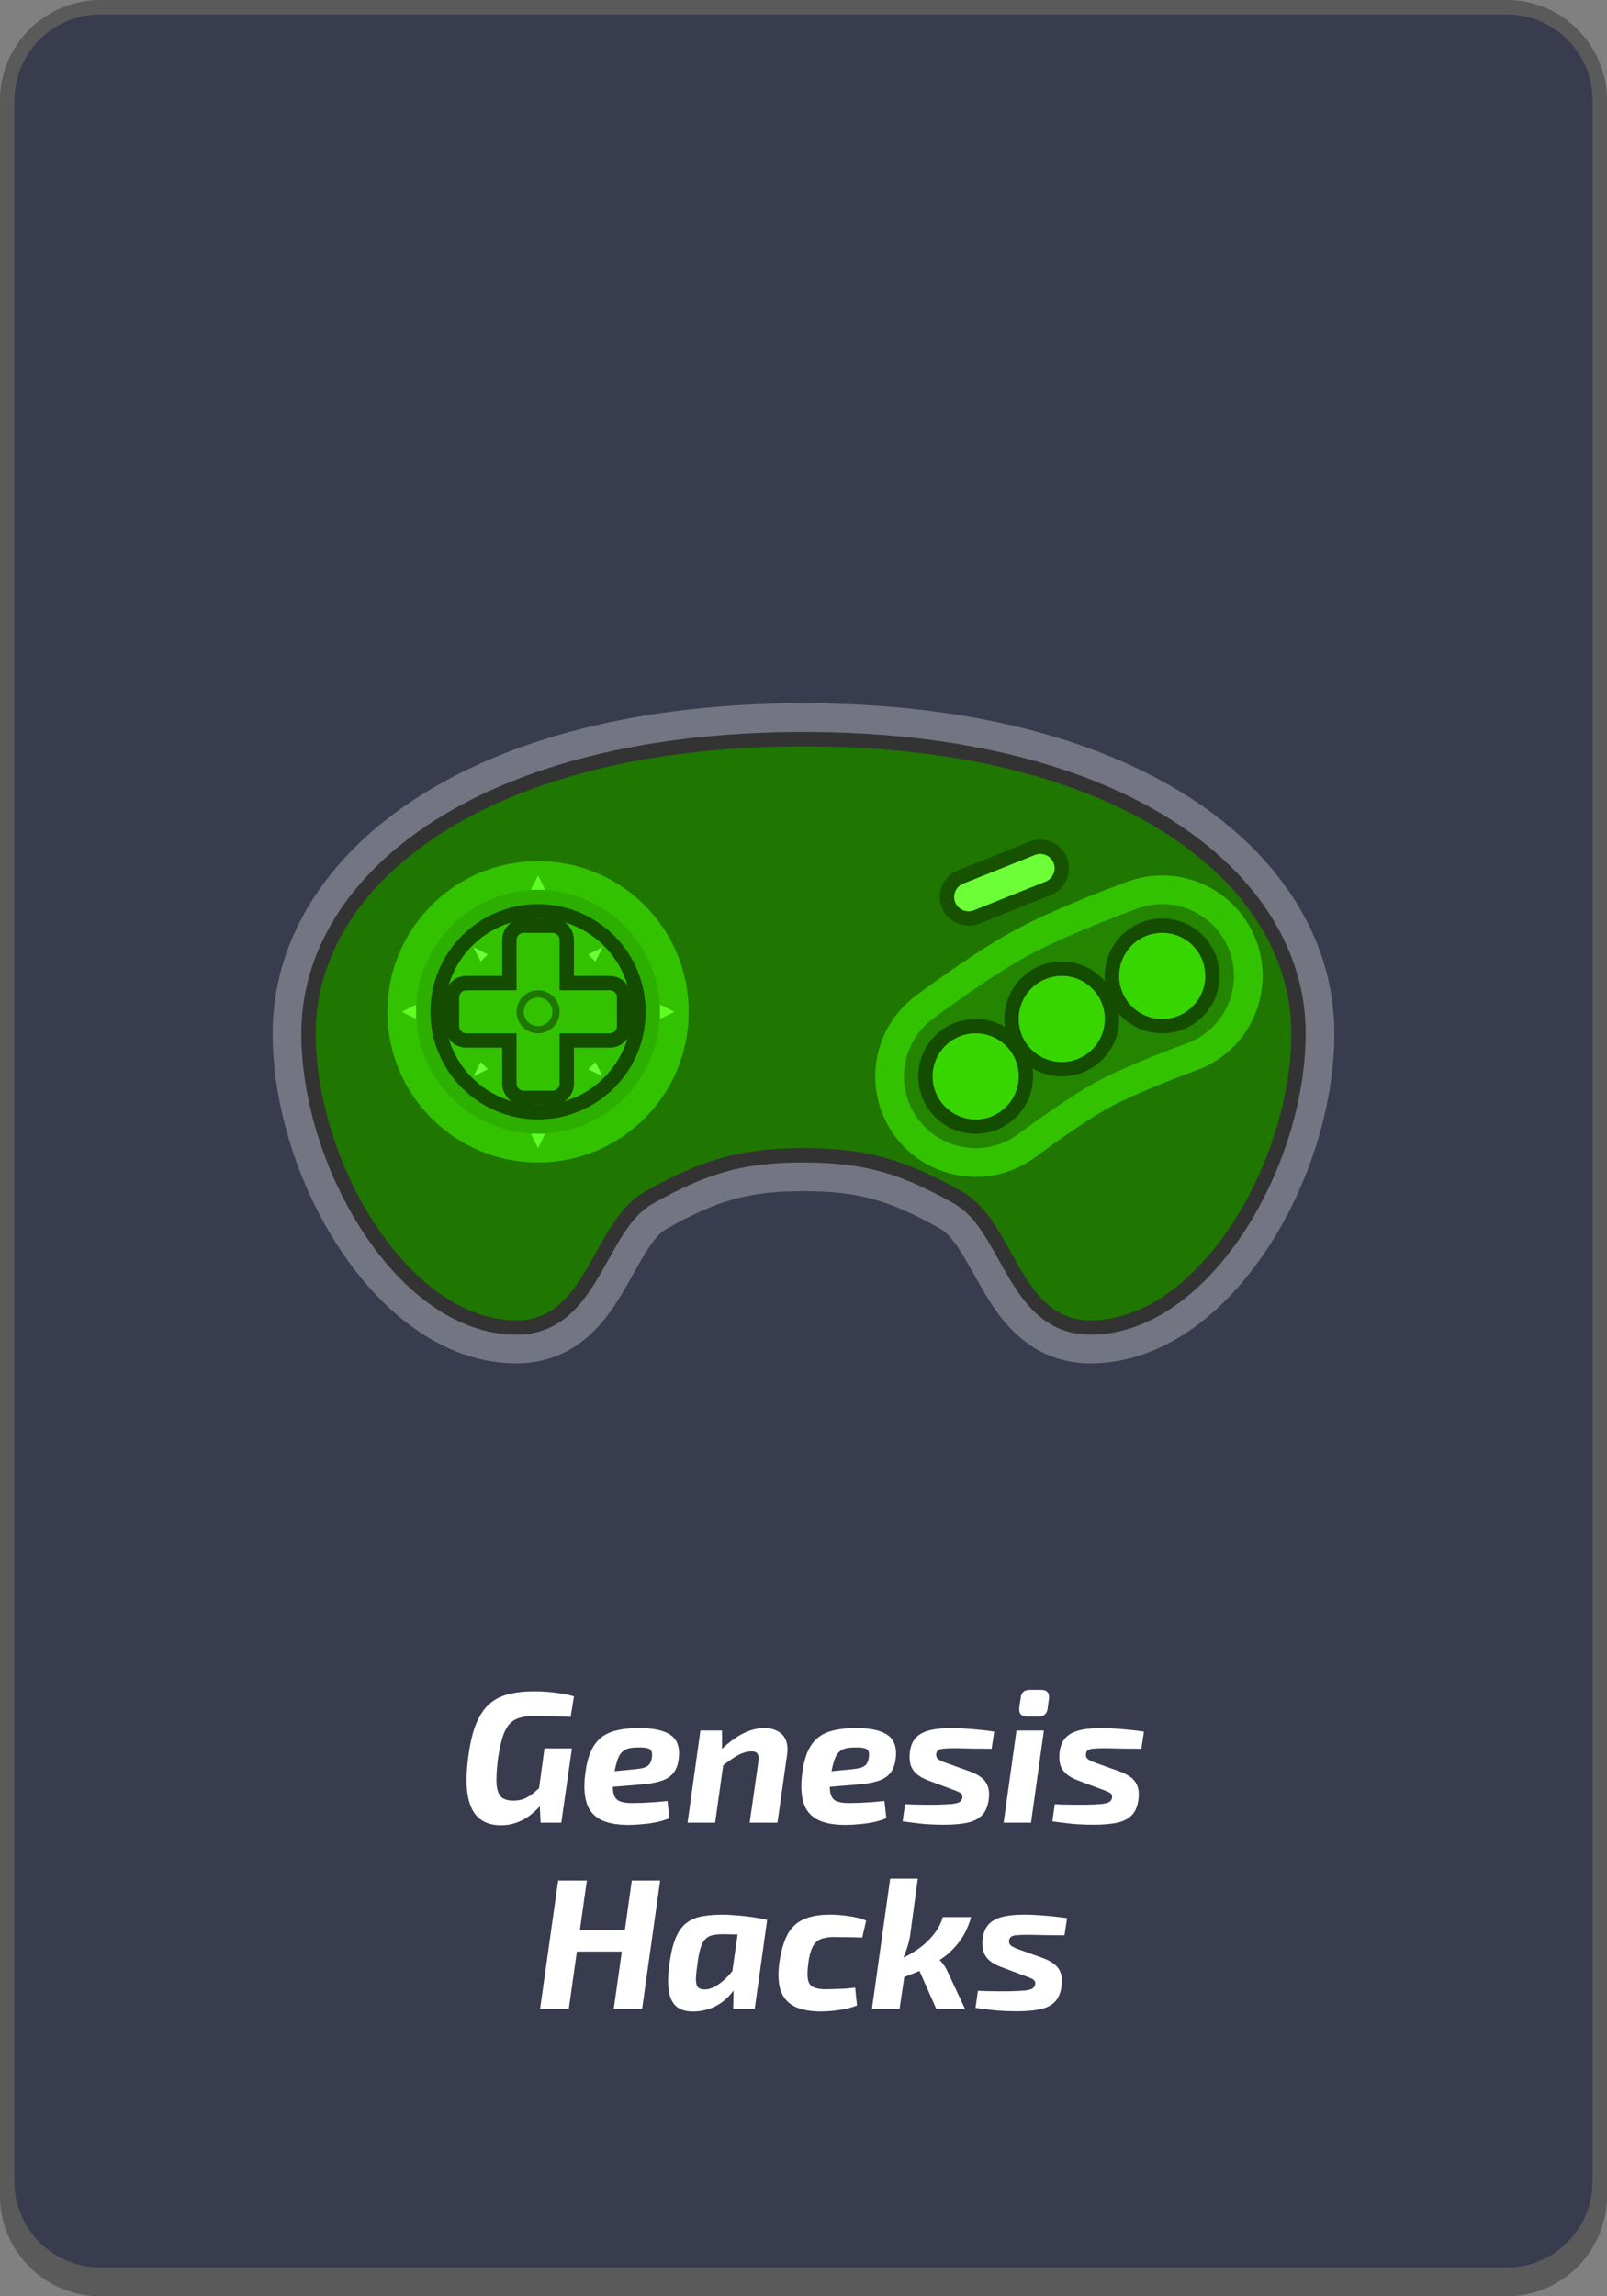 <svg width="112" height="160" viewBox="0 0 112 160" fill="none" xmlns="http://www.w3.org/2000/svg">
<rect x="0" y="0" width="112" height="160" fill="#808080" stroke="none"/>
<g clip-path="url(#clip0_117_226)">
<path d="M1 7C1 3.686 3.686 1 7 1H105C108.314 1 111 3.686 111 7V152C111 155.314 108.314 158 105 158H7C3.686 158 1 155.314 1 152V7Z" fill="#393B4E"/>
<path fill-rule="evenodd" clip-rule="evenodd" d="M7 0C3.134 0 0 3.134 0 7V153C0 156.866 3.134 160 7 160H105C108.866 160 112 156.866 112 153V7C112 3.134 108.866 0 105 0H7ZM7 1C3.686 1 1 3.686 1 7C1 7 1 7 1 7V152C1 152.165 1.007 152.328 1.02 152.49C1.269 155.575 3.851 158 7 158H105C108.149 158 110.731 155.575 110.98 152.49C110.993 152.328 111 152.165 111 152V7C111 3.686 108.314 1 105 1H7Z" fill="black" fill-opacity="0.3"/>
<path d="M36 92C28.5 92 22 81 22 72C22 61.5 34 52 56 52C78 52 90 61.5 90 72C90 81 83.5 92 76 92C73.094 92 71.801 89.675 70.486 87.312C69.539 85.609 68.581 83.887 67 83C63.117 80.822 60.453 80 56 80C51.547 80 48.883 80.822 45 83C43.419 83.887 42.461 85.609 41.514 87.312C40.199 89.675 38.906 92 36 92Z" fill="#4F4F4F"/>
<path d="M20.5 72C20.5 76.823 22.228 82.107 24.936 86.202C27.609 90.245 31.505 93.5 36 93.5C37.928 93.5 39.349 92.7 40.43 91.587C41.42 90.567 42.154 89.247 42.778 88.125L42.825 88.041C43.826 86.241 44.593 84.948 45.734 84.308C49.425 82.238 51.839 81.5 56 81.5C60.161 81.5 62.575 82.238 66.266 84.308C67.407 84.948 68.174 86.241 69.175 88.041L69.222 88.125C69.846 89.247 70.58 90.567 71.57 91.587C72.651 92.7 74.072 93.5 76 93.5C80.496 93.5 84.391 90.245 87.064 86.202C89.772 82.107 91.5 76.823 91.5 72C91.5 66.12 88.129 60.692 82.06 56.8C76.002 52.915 67.198 50.5 56 50.5C44.802 50.5 35.998 52.915 29.94 56.8C23.871 60.692 20.5 66.12 20.5 72Z" stroke="white" stroke-opacity="0.3" stroke-width="3"/>
<path d="M21.5 72C21.5 76.608 23.159 81.702 25.77 85.651C28.37 89.582 32.002 92.5 36 92.5C37.611 92.5 38.785 91.846 39.712 90.89C40.609 89.966 41.288 88.746 41.932 87.588L41.951 87.555C42.916 85.82 43.811 84.24 45.245 83.436C49.064 81.294 51.644 80.5 56 80.5C60.356 80.5 62.936 81.294 66.755 83.436C68.189 84.24 69.084 85.82 70.049 87.555L70.068 87.588C70.712 88.746 71.391 89.966 72.288 90.89C73.215 91.846 74.388 92.5 76 92.5C79.999 92.5 83.63 89.582 86.23 85.651C88.841 81.702 90.5 76.608 90.5 72C90.5 66.54 87.376 61.397 81.52 57.642C75.668 53.888 67.066 51.5 56 51.5C44.934 51.5 36.333 53.888 30.48 57.642C24.624 61.397 21.5 66.54 21.5 72Z" fill="#1F7600" stroke="#333333"/>
<path d="M68 75C68 75 71.527 72.347 74 71C76.612 69.577 81 68 81 68" stroke="#33C200" stroke-width="14" stroke-linecap="round" stroke-linejoin="round"/>
<path d="M68 75C68 75 71.527 72.347 74 71C76.612 69.577 81 68 81 68" stroke="#238500" stroke-width="10" stroke-linecap="round" stroke-linejoin="round"/>
<path d="M81 71.5C82.933 71.5 84.5 69.933 84.5 68C84.5 66.067 82.933 64.5 81 64.5C79.067 64.5 77.5 66.067 77.5 68C77.5 69.933 79.067 71.5 81 71.5ZM74 74.5C75.933 74.5 77.5 72.933 77.5 71C77.5 69.067 75.933 67.5 74 67.5C72.067 67.5 70.5 69.067 70.5 71C70.5 72.933 72.067 74.5 74 74.5ZM68 78.5C69.933 78.5 71.5 76.933 71.5 75C71.5 73.067 69.933 71.5 68 71.5C66.067 71.5 64.5 73.067 64.5 75C64.5 76.933 66.067 78.5 68 78.5Z" fill="#4F4F4F" stroke="#144C00"/>
<circle cx="68" cy="75" r="3" fill="#38D600"/>
<circle cx="74" cy="71" r="3" fill="#38D600"/>
<circle cx="81" cy="68" r="3" fill="#38D600"/>
<circle cx="37.5" cy="70.5" r="10.5" fill="#33C200"/>
<circle opacity="0.5" cx="37.5" cy="70.5" r="8.5" fill="#299C00"/>
<path d="M29 70L28 70.5L29 71V70Z" fill="#5DFF23"/>
<path d="M37.5 61L37 62H38L37.5 61Z" fill="#5DFF23"/>
<path d="M47 70.5L46 70V71L47 70.5Z" fill="#5DFF23"/>
<path d="M37.5 80L37 79H38L37.5 80Z" fill="#5DFF23"/>
<circle cx="37.5" cy="70.5" r="7" fill="#33C200" stroke="#144C00"/>
<path d="M38.5 64.5H36.5C35.948 64.5 35.5 64.948 35.5 65.5V68.5H32.5C31.948 68.5 31.5 68.948 31.5 69.5V71.5C31.5 72.052 31.948 72.5 32.5 72.5H35.5V75.5C35.5 76.052 35.948 76.5 36.5 76.5H38.5C39.052 76.5 39.5 76.052 39.5 75.5V72.5H42.5C43.052 72.5 43.5 72.052 43.5 71.5V69.5C43.5 68.948 43.052 68.5 42.5 68.5H39.5V65.5C39.5 64.948 39.052 64.5 38.5 64.5Z" stroke="#144C00"/>
<path d="M33.5 67L33 66L34 66.5L33.5 67Z" fill="#6CFF38"/>
<path d="M41 66.5L42 66L41.5 67L41 66.5Z" fill="#6CFF38"/>
<path d="M42 75L41.5 74L41 74.5L42 75Z" fill="#6CFF38"/>
<path d="M33.5 74L33 75L34 74.5L33.5 74Z" fill="#6CFF38"/>
<circle cx="37.5" cy="70.5" r="1.25" stroke="#1F7600" stroke-width="0.5"/>
<path d="M73.057 61.893C73.826 61.585 74.2 60.712 73.893 59.943C73.585 59.174 72.712 58.8 71.943 59.107L66.943 61.107C66.174 61.415 65.8 62.288 66.107 63.057C66.415 63.826 67.288 64.2 68.057 63.893L73.057 61.893Z" fill="#6CFF38" stroke="#165200" stroke-linecap="round" stroke-linejoin="round"/>
<path d="M37.221 117.848C37.55 117.848 37.871 117.861 38.183 117.887C38.504 117.913 38.816 117.952 39.119 118.004C39.431 118.047 39.726 118.112 40.003 118.199L39.769 119.629C39.474 119.612 39.184 119.599 38.898 119.59C38.612 119.581 38.33 119.577 38.053 119.577C37.776 119.568 37.485 119.564 37.182 119.564C36.783 119.564 36.445 119.612 36.168 119.707C35.891 119.794 35.657 119.95 35.466 120.175C35.284 120.392 35.132 120.699 35.011 121.098C34.89 121.488 34.786 121.986 34.699 122.593C34.612 123.321 34.582 123.897 34.608 124.322C34.643 124.738 34.751 125.033 34.933 125.206C35.115 125.379 35.392 125.466 35.765 125.466C36.06 125.466 36.315 125.423 36.532 125.336C36.749 125.241 36.948 125.119 37.13 124.972C37.321 124.816 37.511 124.656 37.702 124.491L38.001 125.427C37.845 125.618 37.667 125.817 37.468 126.025C37.269 126.224 37.043 126.415 36.792 126.597C36.541 126.77 36.259 126.909 35.947 127.013C35.635 127.126 35.288 127.182 34.907 127.182C34.3 127.182 33.802 127.026 33.412 126.714C33.022 126.402 32.758 125.899 32.619 125.206C32.48 124.513 32.485 123.59 32.632 122.437C32.753 121.51 32.931 120.747 33.165 120.149C33.408 119.551 33.711 119.087 34.075 118.758C34.448 118.42 34.894 118.186 35.414 118.056C35.934 117.917 36.536 117.848 37.221 117.848ZM39.86 121.826L39.119 127H37.676L37.611 125.609L37.481 125.232L37.949 121.826H39.86ZM44.494 120.409C45.283 120.409 45.889 120.496 46.314 120.669C46.747 120.834 47.038 121.085 47.185 121.423C47.332 121.752 47.367 122.16 47.289 122.645C47.228 123.044 47.094 123.36 46.886 123.594C46.687 123.819 46.409 123.988 46.054 124.101C45.699 124.214 45.248 124.292 44.702 124.335L41.426 124.608L41.569 123.542L44.325 123.269C44.559 123.243 44.75 123.208 44.897 123.165C45.053 123.113 45.174 123.035 45.261 122.931C45.348 122.818 45.404 122.662 45.43 122.463C45.465 122.255 45.452 122.099 45.391 121.995C45.33 121.891 45.222 121.826 45.066 121.8C44.91 121.765 44.702 121.752 44.442 121.761C44.173 121.761 43.948 121.787 43.766 121.839C43.584 121.891 43.432 121.986 43.311 122.125C43.19 122.255 43.09 122.446 43.012 122.697C42.934 122.94 42.86 123.256 42.791 123.646C42.704 124.209 42.691 124.634 42.752 124.92C42.813 125.206 42.947 125.397 43.155 125.492C43.363 125.587 43.653 125.635 44.026 125.635C44.234 125.635 44.485 125.631 44.78 125.622C45.075 125.605 45.374 125.587 45.677 125.57C45.989 125.544 46.271 125.518 46.522 125.492L46.652 126.688C46.392 126.801 46.097 126.892 45.768 126.961C45.439 127.03 45.105 127.078 44.767 127.104C44.429 127.139 44.113 127.156 43.818 127.156C42.96 127.156 42.293 127.026 41.816 126.766C41.348 126.506 41.036 126.12 40.88 125.609C40.724 125.089 40.689 124.452 40.776 123.698C40.854 123.031 40.984 122.485 41.166 122.06C41.357 121.635 41.599 121.306 41.894 121.072C42.197 120.829 42.566 120.66 42.999 120.565C43.432 120.461 43.931 120.409 44.494 120.409ZM53.262 120.409C53.617 120.409 53.925 120.478 54.185 120.617C54.445 120.747 54.636 120.946 54.757 121.215C54.878 121.484 54.913 121.822 54.861 122.229L54.185 127H52.248L52.846 122.814C52.889 122.519 52.872 122.316 52.794 122.203C52.724 122.082 52.569 122.025 52.326 122.034C52.04 122.043 51.736 122.134 51.416 122.307C51.104 122.48 50.722 122.749 50.272 123.113L50.051 122.138C50.562 121.592 51.091 121.167 51.637 120.864C52.191 120.561 52.733 120.409 53.262 120.409ZM50.324 120.578V122.268L50.48 122.45L49.843 127H47.919L48.816 120.578H50.324ZM59.614 120.409C60.403 120.409 61.009 120.496 61.434 120.669C61.867 120.834 62.158 121.085 62.305 121.423C62.452 121.752 62.487 122.16 62.409 122.645C62.348 123.044 62.214 123.36 62.006 123.594C61.807 123.819 61.529 123.988 61.174 124.101C60.819 124.214 60.368 124.292 59.822 124.335L56.546 124.608L56.689 123.542L59.445 123.269C59.679 123.243 59.87 123.208 60.017 123.165C60.173 123.113 60.294 123.035 60.381 122.931C60.468 122.818 60.524 122.662 60.55 122.463C60.585 122.255 60.572 122.099 60.511 121.995C60.45 121.891 60.342 121.826 60.186 121.8C60.03 121.765 59.822 121.752 59.562 121.761C59.293 121.761 59.068 121.787 58.886 121.839C58.704 121.891 58.552 121.986 58.431 122.125C58.31 122.255 58.21 122.446 58.132 122.697C58.054 122.94 57.98 123.256 57.911 123.646C57.824 124.209 57.811 124.634 57.872 124.92C57.933 125.206 58.067 125.397 58.275 125.492C58.483 125.587 58.773 125.635 59.146 125.635C59.354 125.635 59.605 125.631 59.9 125.622C60.195 125.605 60.494 125.587 60.797 125.57C61.109 125.544 61.391 125.518 61.642 125.492L61.772 126.688C61.512 126.801 61.217 126.892 60.888 126.961C60.559 127.03 60.225 127.078 59.887 127.104C59.549 127.139 59.233 127.156 58.938 127.156C58.08 127.156 57.413 127.026 56.936 126.766C56.468 126.506 56.156 126.12 56 125.609C55.844 125.089 55.809 124.452 55.896 123.698C55.974 123.031 56.104 122.485 56.286 122.06C56.477 121.635 56.719 121.306 57.014 121.072C57.317 120.829 57.686 120.66 58.119 120.565C58.552 120.461 59.051 120.409 59.614 120.409ZM66.315 120.409C66.636 120.409 66.978 120.422 67.342 120.448C67.706 120.474 68.057 120.504 68.395 120.539C68.742 120.574 69.041 120.613 69.292 120.656L69.11 121.852C68.694 121.843 68.278 121.839 67.862 121.839C67.455 121.83 67.039 121.822 66.614 121.813C66.285 121.813 66.02 121.822 65.821 121.839C65.63 121.848 65.492 121.882 65.405 121.943C65.318 121.995 65.266 122.082 65.249 122.203C65.232 122.359 65.275 122.48 65.379 122.567C65.492 122.654 65.682 122.745 65.951 122.84L67.55 123.412C67.888 123.533 68.165 123.676 68.382 123.841C68.599 124.006 68.75 124.209 68.837 124.452C68.932 124.695 68.958 124.989 68.915 125.336C68.854 125.856 68.69 126.246 68.421 126.506C68.161 126.757 67.81 126.926 67.368 127.013C66.935 127.1 66.406 127.143 65.782 127.143C65.444 127.143 65.128 127.134 64.833 127.117C64.547 127.108 64.248 127.082 63.936 127.039C63.633 127.004 63.29 126.961 62.909 126.909L63.078 125.713C63.243 125.722 63.442 125.73 63.676 125.739C63.919 125.739 64.17 125.743 64.43 125.752C64.699 125.752 64.95 125.752 65.184 125.752C65.678 125.743 66.055 125.726 66.315 125.7C66.575 125.674 66.757 125.631 66.861 125.57C66.974 125.501 67.043 125.401 67.069 125.271C67.086 125.158 67.069 125.072 67.017 125.011C66.974 124.95 66.891 124.894 66.77 124.842C66.657 124.79 66.501 124.729 66.302 124.66L64.742 124.075C64.387 123.945 64.101 123.789 63.884 123.607C63.676 123.425 63.533 123.204 63.455 122.944C63.386 122.684 63.373 122.389 63.416 122.06C63.468 121.661 63.598 121.345 63.806 121.111C64.014 120.868 64.322 120.691 64.729 120.578C65.136 120.465 65.665 120.409 66.315 120.409ZM72.754 120.578L71.858 127H69.947L70.844 120.578H72.754ZM72.559 117.744C72.767 117.744 72.915 117.796 73.001 117.9C73.097 118.004 73.132 118.16 73.106 118.368L73.014 119.057C72.963 119.421 72.75 119.603 72.377 119.603H71.597C71.181 119.603 70.995 119.395 71.038 118.979L71.142 118.29C71.177 117.926 71.385 117.744 71.766 117.744H72.559ZM76.751 120.409C77.071 120.409 77.413 120.422 77.778 120.448C78.141 120.474 78.493 120.504 78.831 120.539C79.177 120.574 79.476 120.613 79.728 120.656L79.546 121.852C79.129 121.843 78.713 121.839 78.297 121.839C77.89 121.83 77.474 121.822 77.049 121.813C76.72 121.813 76.456 121.822 76.257 121.839C76.066 121.848 75.927 121.882 75.841 121.943C75.754 121.995 75.702 122.082 75.684 122.203C75.667 122.359 75.71 122.48 75.814 122.567C75.927 122.654 76.118 122.745 76.386 122.84L77.986 123.412C78.323 123.533 78.601 123.676 78.817 123.841C79.034 124.006 79.186 124.209 79.272 124.452C79.368 124.695 79.394 124.989 79.35 125.336C79.29 125.856 79.125 126.246 78.856 126.506C78.597 126.757 78.246 126.926 77.803 127.013C77.37 127.1 76.841 127.143 76.218 127.143C75.879 127.143 75.563 127.134 75.269 127.117C74.983 127.108 74.683 127.082 74.371 127.039C74.068 127.004 73.726 126.961 73.344 126.909L73.513 125.713C73.678 125.722 73.877 125.73 74.112 125.739C74.354 125.739 74.606 125.743 74.865 125.752C75.134 125.752 75.385 125.752 75.62 125.752C76.114 125.743 76.49 125.726 76.751 125.7C77.01 125.674 77.192 125.631 77.296 125.57C77.409 125.501 77.478 125.401 77.504 125.271C77.522 125.158 77.504 125.072 77.453 125.011C77.409 124.95 77.327 124.894 77.206 124.842C77.093 124.79 76.937 124.729 76.737 124.66L75.177 124.075C74.822 123.945 74.536 123.789 74.32 123.607C74.112 123.425 73.969 123.204 73.891 122.944C73.821 122.684 73.808 122.389 73.852 122.06C73.903 121.661 74.034 121.345 74.242 121.111C74.45 120.868 74.757 120.691 75.165 120.578C75.572 120.465 76.1 120.409 76.751 120.409ZM40.901 131.03L39.64 140H37.638L38.899 131.03H40.901ZM43.683 134.475L43.475 135.983H40.095L40.303 134.475H43.683ZM46.01 131.03L44.749 140H42.773L44.034 131.03H46.01ZM50.398 133.409C50.624 133.409 50.875 133.422 51.153 133.448C51.438 133.465 51.724 133.491 52.011 133.526C52.305 133.561 52.578 133.6 52.83 133.643C53.09 133.686 53.302 133.73 53.467 133.773L52.154 134.813C51.807 134.796 51.49 134.787 51.205 134.787C50.919 134.778 50.65 134.774 50.398 134.774C50.112 134.774 49.87 134.796 49.67 134.839C49.471 134.882 49.306 134.969 49.176 135.099C49.047 135.22 48.938 135.407 48.852 135.658C48.765 135.909 48.691 136.247 48.63 136.672C48.553 137.209 48.509 137.621 48.501 137.907C48.501 138.184 48.553 138.375 48.657 138.479C48.761 138.583 48.925 138.631 49.151 138.622C49.385 138.613 49.627 138.535 49.879 138.388C50.139 138.241 50.394 138.041 50.645 137.79C50.897 137.53 51.139 137.24 51.373 136.919L51.712 137.543C51.538 138.054 51.291 138.505 50.971 138.895C50.658 139.276 50.29 139.575 49.865 139.792C49.441 140.009 48.968 140.13 48.449 140.156C47.885 140.182 47.452 140.069 47.148 139.818C46.854 139.567 46.672 139.177 46.602 138.648C46.533 138.119 46.559 137.456 46.681 136.659C46.793 135.922 46.949 135.337 47.148 134.904C47.356 134.462 47.617 134.137 47.928 133.929C48.24 133.712 48.6 133.574 49.008 133.513C49.423 133.444 49.887 133.409 50.398 133.409ZM51.569 133.656L53.467 133.773L52.596 140H51.1L51.127 138.544L50.892 138.388L51.569 133.656ZM57.858 133.409C58.265 133.409 58.698 133.444 59.158 133.513C59.617 133.574 60.02 133.678 60.367 133.825L60.094 135.008C59.712 134.991 59.348 134.982 59.002 134.982C58.655 134.973 58.36 134.969 58.118 134.969C57.736 134.969 57.424 135.021 57.182 135.125C56.939 135.229 56.753 135.415 56.623 135.684C56.493 135.944 56.397 136.312 56.337 136.789C56.267 137.292 56.259 137.673 56.311 137.933C56.363 138.193 56.488 138.371 56.688 138.466C56.896 138.561 57.186 138.609 57.559 138.609C57.715 138.609 57.901 138.605 58.118 138.596C58.343 138.587 58.586 138.579 58.846 138.57C59.106 138.553 59.357 138.527 59.6 138.492L59.73 139.74C59.357 139.887 58.945 139.991 58.495 140.052C58.053 140.121 57.628 140.156 57.221 140.156C56.467 140.156 55.856 140.043 55.388 139.818C54.92 139.584 54.595 139.216 54.413 138.713C54.239 138.202 54.209 137.534 54.322 136.711C54.443 135.914 54.629 135.277 54.881 134.8C55.141 134.315 55.509 133.964 55.986 133.747C56.471 133.522 57.095 133.409 57.858 133.409ZM63.965 130.9L63.431 134.865C63.388 135.142 63.323 135.411 63.236 135.671C63.158 135.931 63.054 136.2 62.925 136.477C62.942 136.676 62.964 136.902 62.989 137.153C63.016 137.396 63.024 137.612 63.016 137.803L62.691 140H60.767L62.041 130.9H63.965ZM67.683 133.578C67.492 134.254 67.215 134.83 66.85 135.307C66.495 135.775 66.084 136.169 65.615 136.49C65.147 136.811 64.658 137.084 64.147 137.309C63.635 137.526 63.145 137.716 62.678 137.881L62.508 136.607C62.994 136.416 63.458 136.169 63.9 135.866C64.35 135.563 64.731 135.216 65.043 134.826C65.364 134.436 65.585 134.02 65.707 133.578H67.683ZM65.174 136.347C65.39 136.477 65.568 136.633 65.707 136.815C65.845 136.997 65.958 137.188 66.044 137.387L67.266 140H65.264L63.861 136.828L65.174 136.347ZM71.393 133.409C71.714 133.409 72.056 133.422 72.42 133.448C72.784 133.474 73.135 133.504 73.473 133.539C73.82 133.574 74.119 133.613 74.37 133.656L74.188 134.852C73.772 134.843 73.356 134.839 72.94 134.839C72.533 134.83 72.117 134.822 71.692 134.813C71.363 134.813 71.099 134.822 70.899 134.839C70.709 134.848 70.57 134.882 70.483 134.943C70.397 134.995 70.344 135.082 70.327 135.203C70.31 135.359 70.353 135.48 70.457 135.567C70.57 135.654 70.76 135.745 71.029 135.84L72.628 136.412C72.966 136.533 73.243 136.676 73.46 136.841C73.677 137.006 73.829 137.209 73.915 137.452C74.01 137.695 74.037 137.989 73.993 138.336C73.933 138.856 73.768 139.246 73.499 139.506C73.239 139.757 72.888 139.926 72.446 140.013C72.013 140.1 71.484 140.143 70.86 140.143C70.522 140.143 70.206 140.134 69.911 140.117C69.625 140.108 69.326 140.082 69.014 140.039C68.711 140.004 68.368 139.961 67.987 139.909L68.156 138.713C68.321 138.722 68.52 138.73 68.754 138.739C68.997 138.739 69.248 138.743 69.508 138.752C69.777 138.752 70.028 138.752 70.262 138.752C70.756 138.743 71.133 138.726 71.393 138.7C71.653 138.674 71.835 138.631 71.939 138.57C72.052 138.501 72.121 138.401 72.147 138.271C72.165 138.158 72.147 138.072 72.095 138.011C72.052 137.95 71.969 137.894 71.848 137.842C71.736 137.79 71.579 137.729 71.38 137.66L69.82 137.075C69.465 136.945 69.179 136.789 68.962 136.607C68.754 136.425 68.611 136.204 68.533 135.944C68.464 135.684 68.451 135.389 68.494 135.06C68.546 134.661 68.676 134.345 68.884 134.111C69.092 133.868 69.4 133.691 69.807 133.578C70.215 133.465 70.743 133.409 71.393 133.409Z" fill="white"/>
</g>
<defs>
<clipPath id="clip0_117_226">
<rect width="112" height="160" rx="6" fill="white"/>
</clipPath>
</defs>
</svg>
